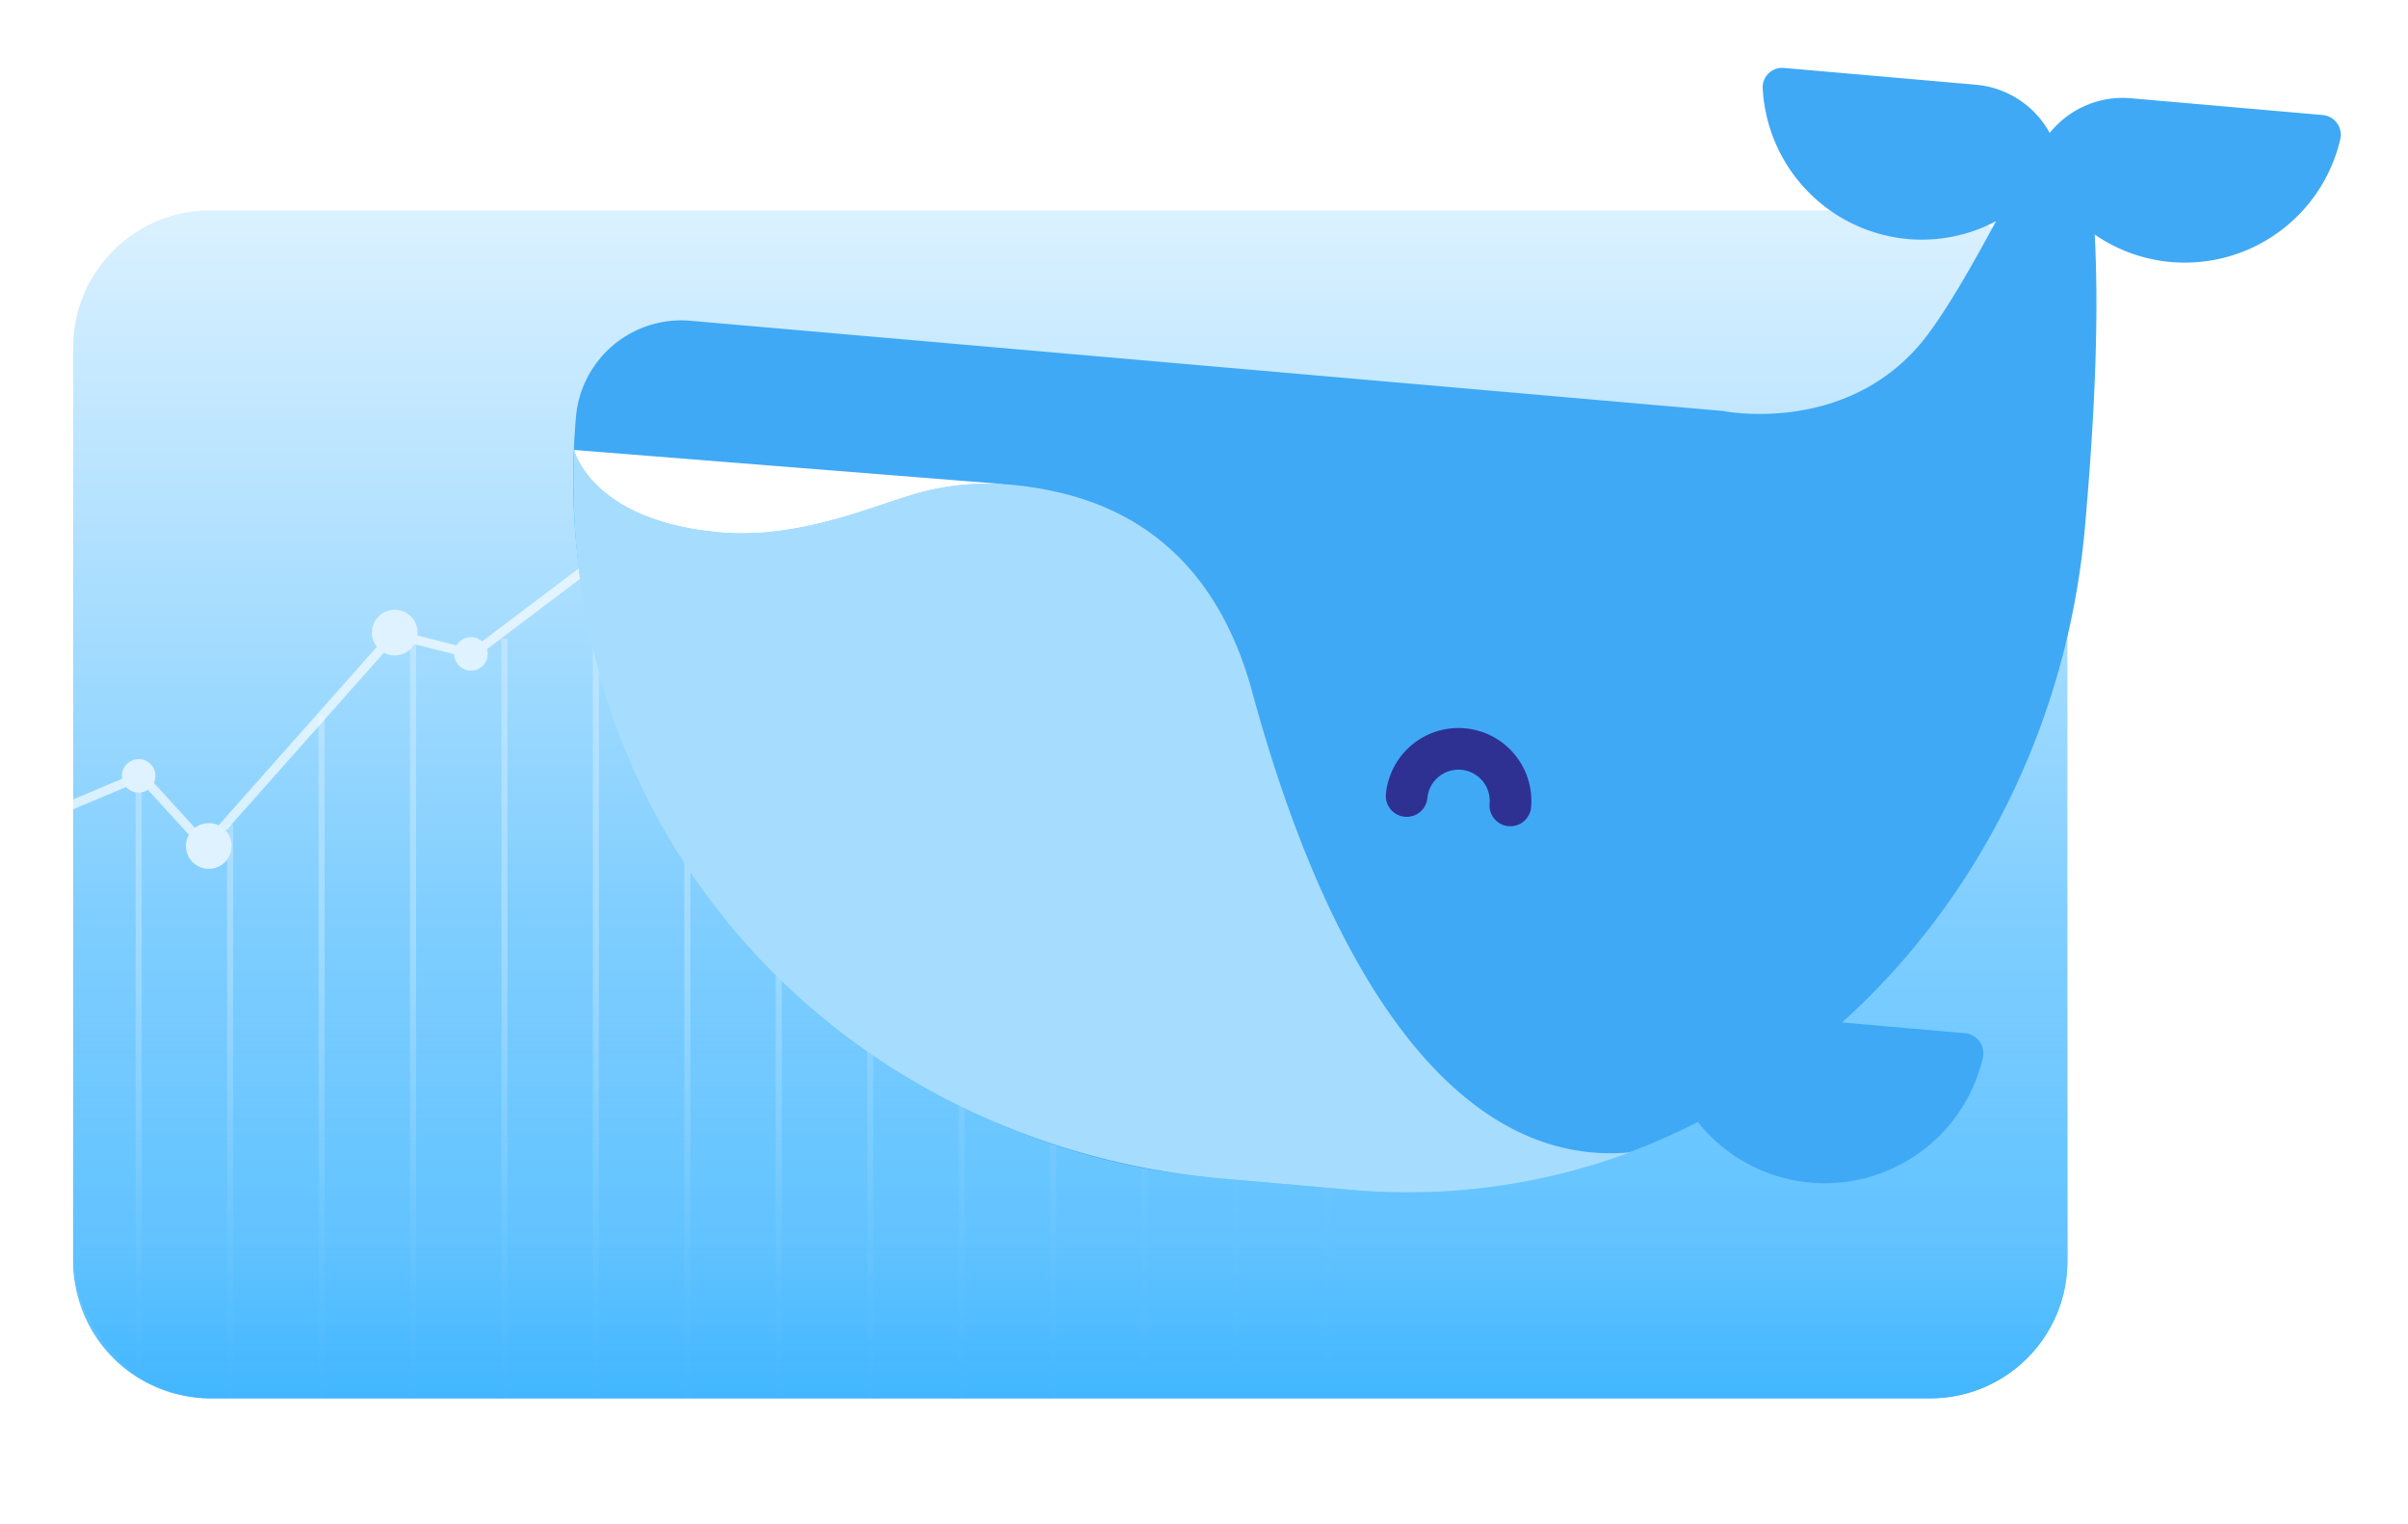 <svg xmlns="http://www.w3.org/2000/svg" xmlns:xlink="http://www.w3.org/1999/xlink" width="790" height="500" viewBox="0 0 790 500">
  <defs>
    <linearGradient id="linear-gradient" x1="0.5" x2="0.5" y2="1" gradientUnits="objectBoundingBox">
      <stop offset="0" stop-color="#dbf1ff"/>
      <stop offset="1" stop-color="#41b6ff"/>
    </linearGradient>
    <filter id="Rectangle_15" x="-33" y="7" width="768.256" height="542.682" filterUnits="userSpaceOnUse">
      <feOffset dy="10" input="SourceAlpha"/>
      <feGaussianBlur stdDeviation="35" result="blur"/>
      <feFlood flood-opacity="0.251"/>
      <feComposite operator="in" in2="blur"/>
      <feComposite in="SourceGraphic"/>
    </filter>
    <linearGradient id="linear-gradient-3" x1="0.5" y1="0.5" x2="0.5" y2="1" gradientUnits="objectBoundingBox">
      <stop offset="0" stop-color="#8ed4ff" stop-opacity="0"/>
      <stop offset="0.675" stop-color="#62c3ff" stop-opacity="0.886"/>
      <stop offset="1" stop-color="#41b6ff"/>
    </linearGradient>
    <clipPath id="clip-Assets_-_Games_-_Whale">
      <rect width="790" height="500"/>
    </clipPath>

  </defs>
  <g id="Assets_-_Games_-_Whale" data-name="Assets - Games - Whale" clip-path="url(#clip-Assets_-_Games_-_Whale)">
    <rect width="790" height="500" fill="#fff"/>
    <g id="Group_204" data-name="Group 204" transform="translate(-262 -21)">
      <g id="Group_36" data-name="Group 36">
        <g transform="matrix(1, 0, 0, 1, 262, 21)" filter="url(#Rectangle_15)">
          <rect id="Rectangle_15-2" data-name="Rectangle 15" width="558.256" height="332.682" rx="31" transform="translate(72 102)" fill="url(#linear-gradient)"/>
        </g>
        <rect id="Rectangle_8" data-name="Rectangle 8" width="654.256" height="389.682" rx="45" transform="translate(286 90)" fill="url(#linear-gradient)"/>
      </g>
      <path id="Path_726" data-name="Path 726" d="M6410.425,3899.918l24.9-10.476,21.191,23.249,61.8-69.636,25.769,6.543,69.162-52.231,293.629,23.358,95.422,13.705" transform="translate(-6127 -3614)" fill="none" stroke="#fff" stroke-width="3" opacity="0.661"/>
      <g id="Group_205" data-name="Group 205">
        <line id="Line_1" data-name="Line 1" y2="196" transform="translate(307.5 276.5)" fill="none" stroke="#fff" stroke-width="2" opacity="0.277"/>
        <line id="Line_14" data-name="Line 14" y2="298" transform="translate(517.5 181.5)" fill="none" stroke="#fff" stroke-width="2" opacity="0.277"/>
        <line id="Line_2" data-name="Line 2" y2="188" transform="translate(337.5 291.5)" fill="none" stroke="#fff" stroke-width="2" opacity="0.277"/>
        <line id="Line_13" data-name="Line 13" y2="348" transform="translate(547.5 131.5)" fill="none" stroke="#fff" stroke-width="2" opacity="0.235"/>
        <line id="Line_3" data-name="Line 3" y2="224" transform="translate(367.5 255.5)" fill="none" stroke="#fff" stroke-width="2" opacity="0.277"/>
        <line id="Line_12" data-name="Line 12" y2="336" transform="translate(577.5 143.5)" fill="none" stroke="#fff" stroke-width="2" opacity="0.178"/>
        <line id="Line_4" data-name="Line 4" y2="249" transform="translate(397.5 230.5)" fill="none" stroke="#fff" stroke-width="2" opacity="0.277"/>
        <line id="Line_11" data-name="Line 11" y2="319" transform="translate(607.5 160.5)" fill="none" stroke="#fff" stroke-width="2" opacity="0.16"/>
        <line id="Line_5" data-name="Line 5" y2="249" transform="translate(427.5 230.5)" fill="none" stroke="#fff" stroke-width="2" opacity="0.277"/>
        <line id="Line_10" data-name="Line 10" y2="279" transform="translate(637.5 200.5)" fill="none" stroke="#fff" stroke-width="2" opacity="0.099"/>
        <line id="Line_6" data-name="Line 6" y2="272" transform="translate(457.5 207.5)" fill="none" stroke="#fff" stroke-width="2" opacity="0.277"/>
        <line id="Line_9" data-name="Line 9" y2="288" transform="translate(667.5 191.5)" fill="none" stroke="#fff" stroke-width="2" opacity="0.056"/>
        <line id="Line_7" data-name="Line 7" y2="288" transform="translate(487.5 191.5)" fill="none" stroke="#fff" stroke-width="2" opacity="0.277"/>
        <line id="Line_8" data-name="Line 8" y2="288" transform="translate(697.5 191.5)" fill="none" stroke="#fff" stroke-width="2" opacity="0.04"/>
      </g>
      <path id="Path_727" data-name="Path 727" d="M45,0H609.256a45,45,0,0,1,45,45V262.682a45,45,0,0,1-45,45H45a45,45,0,0,1-45-45V45A45,45,0,0,1,45,0Z" transform="translate(286 172)" opacity="0.997" fill="url(#linear-gradient-3)"/>
      <g id="Group_193" data-name="Group 193" transform="matrix(0.996, 0.087, -0.087, 0.996, 463.887, 9.802)">
        <path id="Path_720" data-name="Path 720" d="M99.047,0a6.608,6.608,0,0,1,6.469,7.651,53.258,53.258,0,0,1-52.7,45.594h0A53.257,53.257,0,0,1,.056,7.209,6.486,6.486,0,0,1,6.573,0Z" transform="translate(372.657 310.32)" fill="#3fa9f5"/>
        <g id="Group_192" data-name="Group 192" transform="translate(0 0)">
          <g id="Group_190" data-name="Group 190">
            <path id="Path_721" data-name="Path 721" d="M562.44,0H499.183a30.676,30.676,0,0,0-25.529,13.663A30.683,30.683,0,0,0,448.125,0H384.943a6.379,6.379,0,0,0-6.409,7.091,52.382,52.382,0,0,0,51.9,45.282h0a51.968,51.968,0,0,0,28.157-8.321c-6.539,15.307-14.9,33.424-21.369,42.48-22.774,31.88-62.426,27.326-62.426,27.326H34.676A34.674,34.674,0,0,0,0,148.532H0C0,275.845,103.209,379.054,230.525,379.054h44.485a209.227,209.227,0,0,0,90.236-20.215c79.082-37.549,131.18-122.947,131.18-217.655,0-38.412-1.49-69.316-5.152-95.606a51.961,51.961,0,0,0,25.69,6.8h0A52.387,52.387,0,0,0,568.8,7.525,6.5,6.5,0,0,0,562.44,0Z" transform="translate(0 0)" fill="#3fa9f5"/>
            <g id="Group_189" data-name="Group 189" transform="translate(0.319 158.302)">
              <path id="Path_722" data-name="Path 722" d="M228.578,60.791C212.822,17.96,184.093,4.51,159.4,1.1,144.188-1,129.449-.282,114.993,4.9,100.2,10.209,77.04,23.872,50.1,23.872,7.528,23.872,0,1.1,0,1.1H0C6.226,131.151,109.3,219.709,230.522,220.752h44.487a209.224,209.224,0,0,0,90.234-20.215C312.518,209.975,264.538,158.552,228.578,60.791Z" transform="translate(0 0)" fill="#a6ddff"/>
            </g>
            <path id="Path_723" data-name="Path 723" d="M50.1,23.873c26.942,0,50.1-13.663,64.895-18.97A84.29,84.29,0,0,1,141.185.073V0L0,1.1S7.528,23.873,50.1,23.873Z" transform="translate(0.319 158.3)" fill="#fff"/>
          </g>
          <g id="Group_191" data-name="Group 191" transform="translate(275.541 224.947)">
            <path id="Path_724" data-name="Path 724" d="M40.992,30.744a6.83,6.83,0,0,1-6.83-6.83,10.249,10.249,0,1,0-20.5,0A6.832,6.832,0,0,1,0,23.913a23.912,23.912,0,1,1,47.824,0A6.832,6.832,0,0,1,40.992,30.744Z" transform="translate(0 0)" fill="#2e3192"/>
          </g>
        </g>
      </g>
    <circle id="Ellipse_121" data-name="Ellipse 121" cx="7.5" cy="7.5" r="7.5" transform="translate(323 291)" fill="#dff2ff"/>
      <circle id="Ellipse_122" data-name="Ellipse 122" cx="7.5" cy="7.5" r="7.5" transform="translate(384 221)" fill="#dff2ff"/>
      <circle id="Ellipse_123" data-name="Ellipse 123" cx="5.5" cy="5.5" r="5.5" transform="translate(411 230)" fill="#dff2ff"/>
      <circle id="Ellipse_124" data-name="Ellipse 124" cx="5.5" cy="5.5" r="5.5" transform="translate(302 270)" fill="#dff2ff"/>
    </g>
  </g>
</svg>
